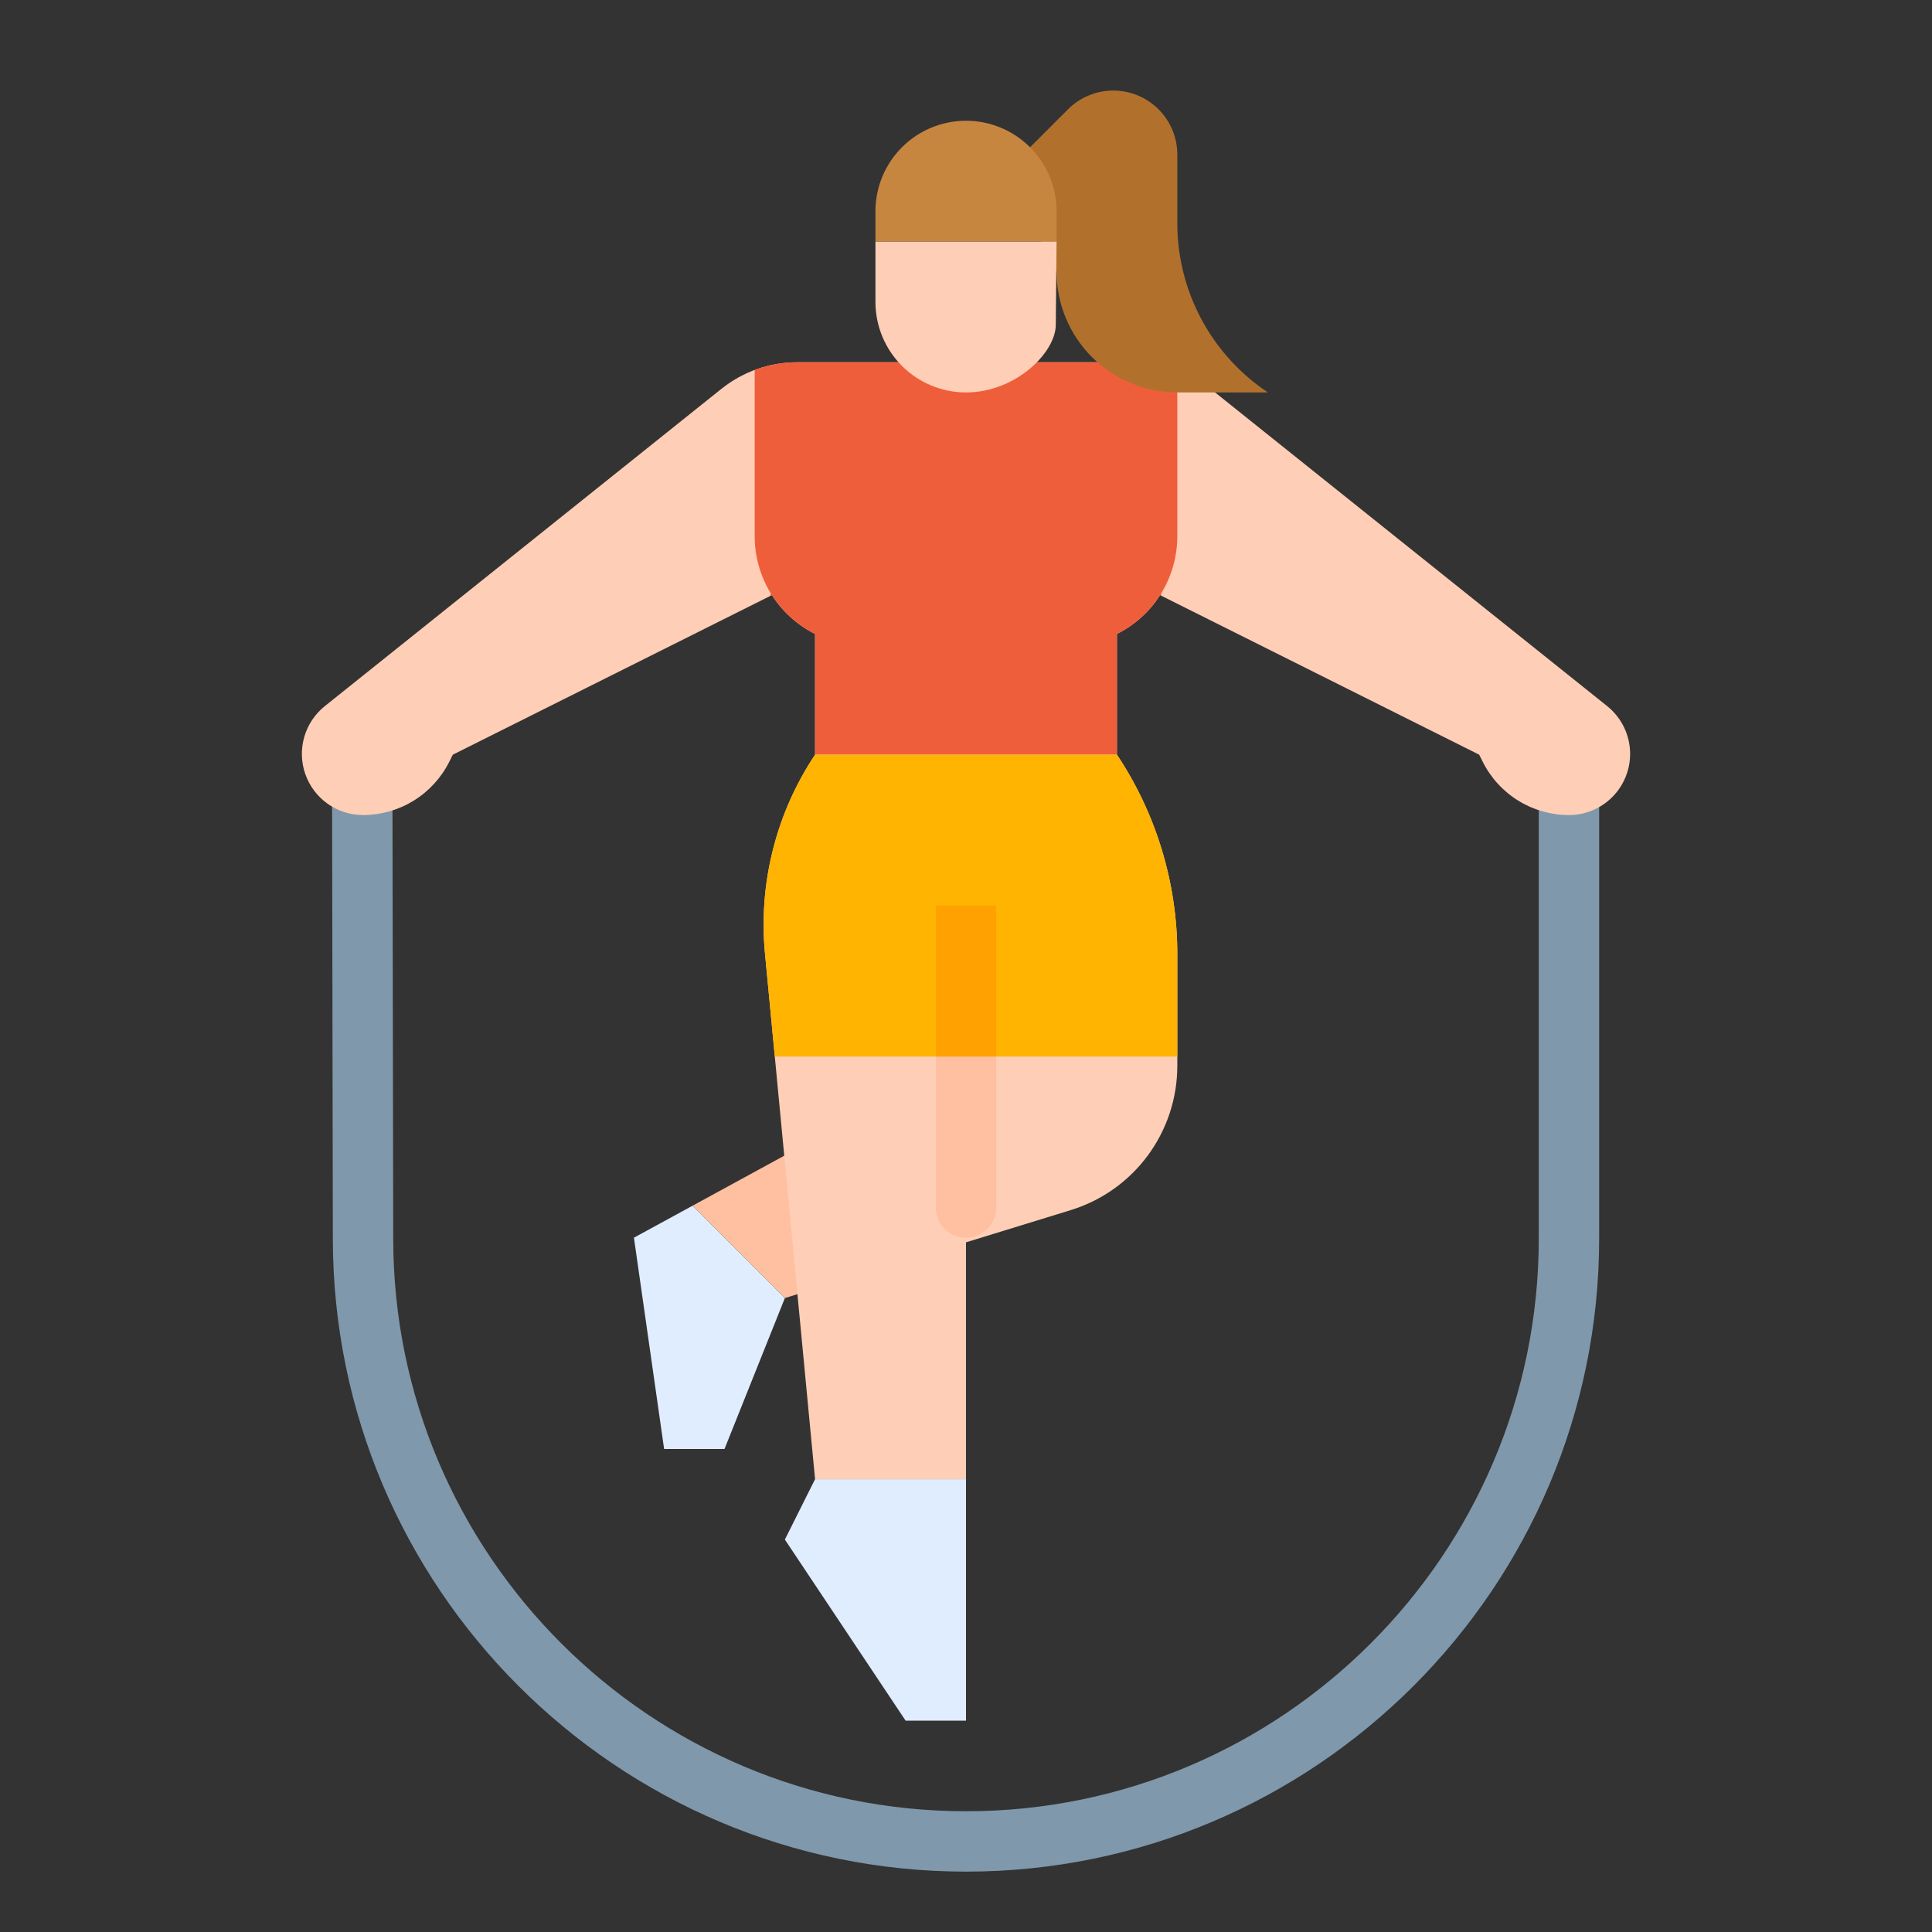 <svg width="512" height="512" viewBox="0 0 512 512" fill="none" xmlns="http://www.w3.org/2000/svg">
<rect x="0" y="0" width="512" height="512" fill="#333333" stroke="none"/>
<g clip-path="url(#clip0_170_7101)">
<path d="M256 496C163.48 496 88.209 420.73 88.209 328.21L88 208.013L104 207.985L104.209 328.195C104.209 411.907 172.302 480 256 480C339.698 480 407.791 411.907 407.791 328.21V208H423.791V328.21C423.791 420.73 348.521 496 256 496Z" fill="#8098AB"/>
<path d="M432 199.79C431.998 204.089 430.289 208.21 427.25 211.25C424.21 214.289 420.089 215.998 415.79 216C411.046 216 406.396 214.678 402.36 212.185C398.324 209.691 395.063 206.123 392.94 201.88L392 200L307.81 157.9L307.43 157.71C306.092 159.819 304.481 161.742 302.64 163.43C300.652 165.257 298.417 166.795 296 168V200H216V168C211.33 165.666 207.38 162.11 204.57 157.71L204.01 157.99L120 200L119.06 201.88C116.935 206.121 113.673 209.688 109.638 212.181C105.603 214.675 100.954 215.997 96.21 216C92.851 216 89.575 214.956 86.835 213.013C84.095 211.07 82.026 208.325 80.914 205.155C79.802 201.986 79.701 198.549 80.627 195.32C81.552 192.091 83.458 189.229 86.08 187.13L191.23 103.01C196.91 98.482 203.956 96.011 211.22 96H300.78C308.044 96.011 315.09 98.482 320.77 103.01L425.92 187.13C427.816 188.651 429.347 190.578 430.399 192.769C431.452 194.96 431.999 197.359 432 199.79Z" fill="#FFCEB6"/>
<path d="M312 142.11C312 147.486 310.504 152.756 307.68 157.33L307.81 157.9L307.43 157.71C306.092 159.819 304.481 161.742 302.64 163.43C300.652 165.257 298.417 166.795 296 168V200H216V168C211.33 165.666 207.38 162.11 204.57 157.71L204.01 157.99L204.32 157.33C201.496 152.756 200 147.486 200 142.11V98.04C203.587 96.691 207.388 96 211.22 96H300.78C304.612 96 308.413 96.691 312 98.04V142.11Z" fill="#EF5E3B"/>
<path d="M183.529 319.529L168 328L176 384H192L208 344L183.529 319.529Z" fill="#E0EDFF"/>
<path d="M218.323 300.551L183.529 319.529L208 344L217.006 341.229L218.323 300.551Z" fill="#FFBFA1"/>
<path d="M312 252.84V282.46C312 291.014 309.257 299.343 304.174 306.224C299.091 313.105 291.936 318.175 283.76 320.69L256 329.23V200H296C306.429 215.65 311.996 234.034 312 252.84ZM256 200V392H216L205.33 280L202.73 252.71C200.967 234.137 205.653 215.524 216 200H256Z" fill="#FFCEB6"/>
<path d="M272 40L283.03 28.97C284.606 27.394 286.477 26.144 288.536 25.291C290.595 24.439 292.801 24 295.03 24C299.531 24 303.847 25.788 307.03 28.97C310.212 32.153 312 36.469 312 40.97V59.156C312 68.029 314.191 76.764 318.377 84.587C322.564 92.41 328.617 99.078 336 104H312C303.513 104 295.374 100.629 289.373 94.627C283.371 88.626 280 80.487 280 72L272 56V40Z" fill="#B1712C"/>
<path d="M280 64L279.796 85.808C280 93.255 269.255 104 256 104C249.635 104 243.53 101.471 239.029 96.971C234.529 92.47 232 86.365 232 80V64H280Z" fill="#FFCEB6"/>
<path d="M280 64V56C280 49.635 277.471 43.53 272.971 39.029C268.47 34.529 262.365 32 256 32C249.635 32 243.53 34.529 239.029 39.029C234.529 43.53 232 49.635 232 56V64H280Z" fill="#C78640"/>
<path d="M256 328C253.878 328 251.843 327.157 250.343 325.657C248.843 324.157 248 322.122 248 320V280H264V320C264 322.122 263.157 324.157 261.657 325.657C260.157 327.157 258.122 328 256 328Z" fill="#FFBFA1"/>
<path d="M216 392L208 408L240 456H256V392H216Z" fill="#E0EDFF"/>
<path d="M307.91 225.24C305.204 216.286 301.191 207.781 296 200H216C205.653 215.524 200.967 234.137 202.73 252.71L205.33 280H312V252.84C312.001 243.489 310.623 234.189 307.91 225.24Z" fill="#FFB401"/>
<path d="M248 240H264V280H248V240Z" fill="#FFA100"/>
</g>
<defs>
<clipPath id="clip0_170_7101">
<rect width="512" height="512" fill="white"/>
</clipPath>
</defs>
</svg>
